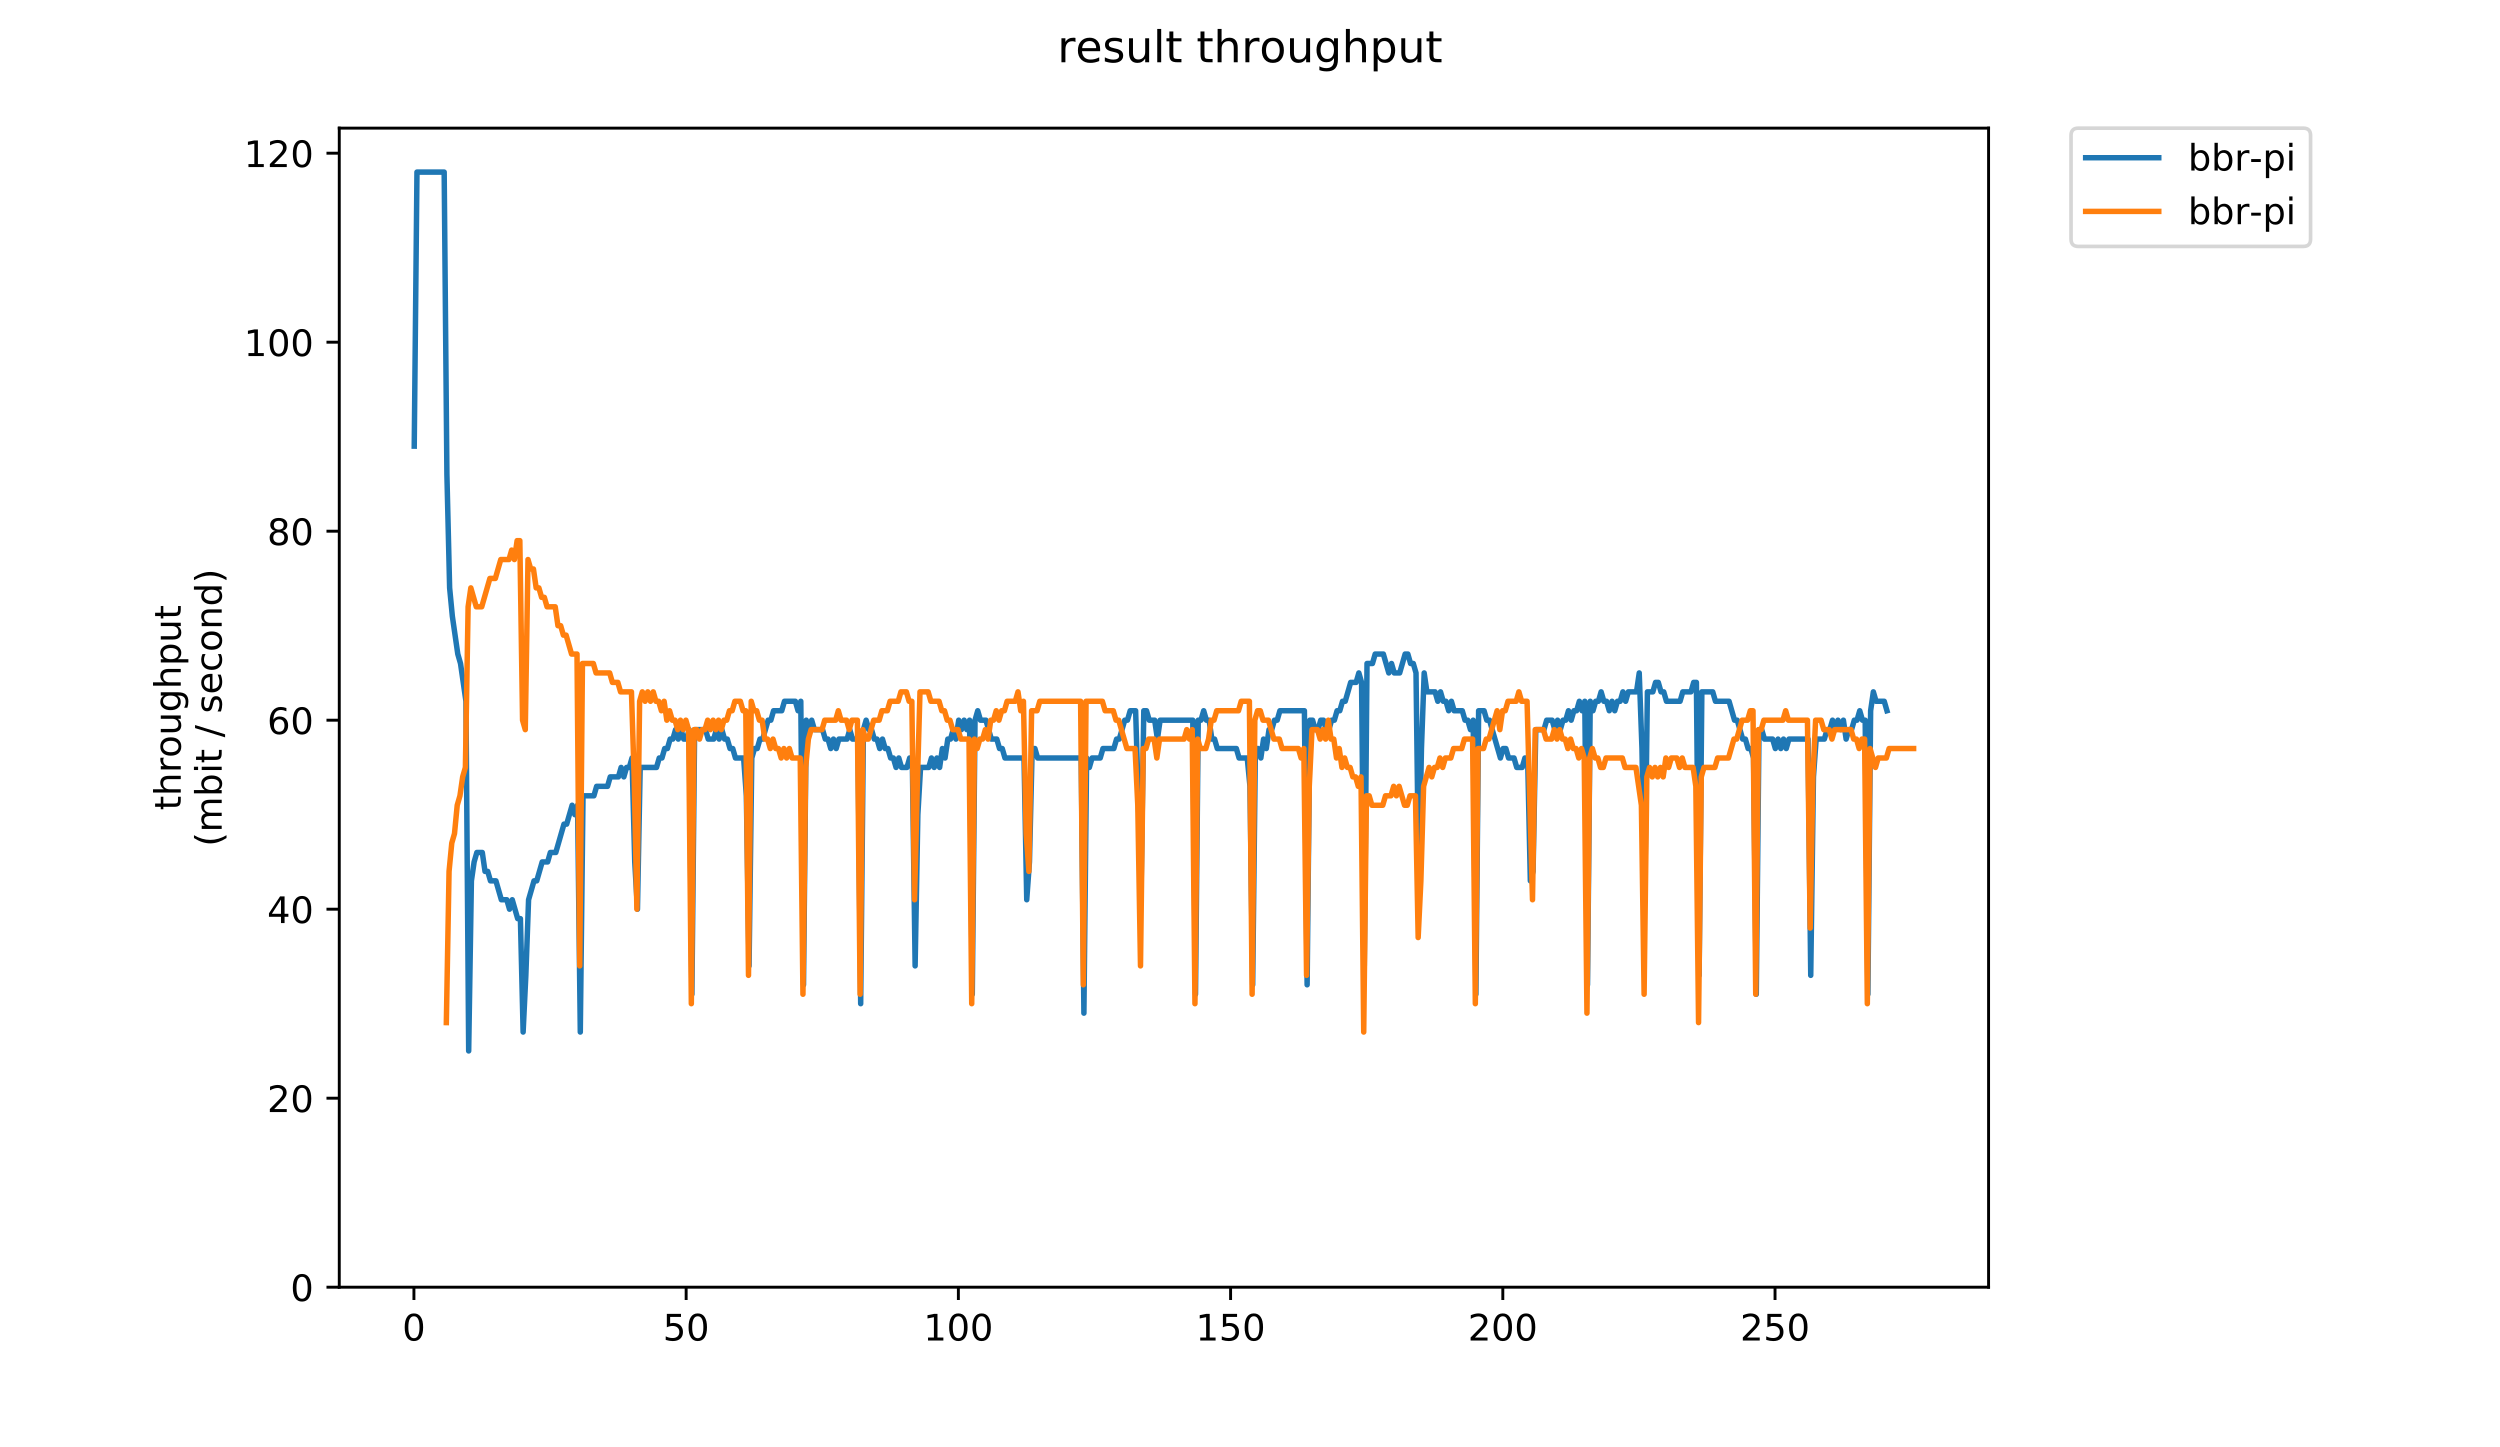 <?xml version="1.0" encoding="utf-8" standalone="no"?>
<!DOCTYPE svg PUBLIC "-//W3C//DTD SVG 1.1//EN"
  "http://www.w3.org/Graphics/SVG/1.1/DTD/svg11.dtd">
<!-- Created with matplotlib (https://matplotlib.org/) -->
<svg height="396pt" version="1.1" viewBox="0 0 684 396" width="684pt" xmlns="http://www.w3.org/2000/svg" xmlns:xlink="http://www.w3.org/1999/xlink">
 <defs>
  <style type="text/css">
*{stroke-linecap:butt;stroke-linejoin:round;}
  </style>
 </defs>
 <g id="figure_1">
  <g id="patch_1">
   <path d="M 0 396 
L 684 396 
L 684 0 
L 0 0 
z
" style="fill:#ffffff;"/>
  </g>
  <g id="axes_1">
   <g id="patch_2">
    <path d="M 92.824 352.174 
L 544.074 352.174 
L 544.074 35.062 
L 92.824 35.062 
z
" style="fill:#ffffff;"/>
   </g>
   <g id="matplotlib.axis_1">
    <g id="xtick_1">
     <g id="line2d_1">
      <defs>
       <path d="M 0 0 
L 0 3.5 
" id="m3ac56c2614" style="stroke:#000000;stroke-width:0.8;"/>
      </defs>
      <g>
       <use style="stroke:#000000;stroke-width:0.8;" x="113.25" xlink:href="#m3ac56c2614" y="352.174"/>
      </g>
     </g>
     <g id="text_1">
      <!-- 0 -->
      <defs>
       <path d="M 31.781 66.406 
Q 24.172 66.406 20.328 58.906 
Q 16.5 51.422 16.5 36.375 
Q 16.5 21.391 20.328 13.891 
Q 24.172 6.391 31.781 6.391 
Q 39.453 6.391 43.281 13.891 
Q 47.125 21.391 47.125 36.375 
Q 47.125 51.422 43.281 58.906 
Q 39.453 66.406 31.781 66.406 
z
M 31.781 74.219 
Q 44.047 74.219 50.516 64.516 
Q 56.984 54.828 56.984 36.375 
Q 56.984 17.969 50.516 8.266 
Q 44.047 -1.422 31.781 -1.422 
Q 19.531 -1.422 13.062 8.266 
Q 6.594 17.969 6.594 36.375 
Q 6.594 54.828 13.062 64.516 
Q 19.531 74.219 31.781 74.219 
z
" id="DejaVuSans-48"/>
      </defs>
      <g transform="translate(110.069 366.773)scale(0.1 -0.1)">
       <use xlink:href="#DejaVuSans-48"/>
      </g>
     </g>
    </g>
    <g id="xtick_2">
     <g id="line2d_2">
      <g>
       <use style="stroke:#000000;stroke-width:0.8;" x="187.73" xlink:href="#m3ac56c2614" y="352.174"/>
      </g>
     </g>
     <g id="text_2">
      <!-- 50 -->
      <defs>
       <path d="M 10.797 72.906 
L 49.516 72.906 
L 49.516 64.594 
L 19.828 64.594 
L 19.828 46.734 
Q 21.969 47.469 24.109 47.828 
Q 26.266 48.188 28.422 48.188 
Q 40.625 48.188 47.75 41.5 
Q 54.891 34.812 54.891 23.391 
Q 54.891 11.625 47.562 5.094 
Q 40.234 -1.422 26.906 -1.422 
Q 22.312 -1.422 17.547 -0.641 
Q 12.797 0.141 7.719 1.703 
L 7.719 11.625 
Q 12.109 9.234 16.797 8.062 
Q 21.484 6.891 26.703 6.891 
Q 35.156 6.891 40.078 11.328 
Q 45.016 15.766 45.016 23.391 
Q 45.016 31 40.078 35.438 
Q 35.156 39.891 26.703 39.891 
Q 22.75 39.891 18.812 39.016 
Q 14.891 38.141 10.797 36.281 
z
" id="DejaVuSans-53"/>
      </defs>
      <g transform="translate(181.368 366.773)scale(0.1 -0.1)">
       <use xlink:href="#DejaVuSans-53"/>
       <use x="63.623" xlink:href="#DejaVuSans-48"/>
      </g>
     </g>
    </g>
    <g id="xtick_3">
     <g id="line2d_3">
      <g>
       <use style="stroke:#000000;stroke-width:0.8;" x="262.21" xlink:href="#m3ac56c2614" y="352.174"/>
      </g>
     </g>
     <g id="text_3">
      <!-- 100 -->
      <defs>
       <path d="M 12.406 8.297 
L 28.516 8.297 
L 28.516 63.922 
L 10.984 60.406 
L 10.984 69.391 
L 28.422 72.906 
L 38.281 72.906 
L 38.281 8.297 
L 54.391 8.297 
L 54.391 0 
L 12.406 0 
z
" id="DejaVuSans-49"/>
      </defs>
      <g transform="translate(252.666 366.773)scale(0.1 -0.1)">
       <use xlink:href="#DejaVuSans-49"/>
       <use x="63.623" xlink:href="#DejaVuSans-48"/>
       <use x="127.246" xlink:href="#DejaVuSans-48"/>
      </g>
     </g>
    </g>
    <g id="xtick_4">
     <g id="line2d_4">
      <g>
       <use style="stroke:#000000;stroke-width:0.8;" x="336.69" xlink:href="#m3ac56c2614" y="352.174"/>
      </g>
     </g>
     <g id="text_4">
      <!-- 150 -->
      <g transform="translate(327.146 366.773)scale(0.1 -0.1)">
       <use xlink:href="#DejaVuSans-49"/>
       <use x="63.623" xlink:href="#DejaVuSans-53"/>
       <use x="127.246" xlink:href="#DejaVuSans-48"/>
      </g>
     </g>
    </g>
    <g id="xtick_5">
     <g id="line2d_5">
      <g>
       <use style="stroke:#000000;stroke-width:0.8;" x="411.17" xlink:href="#m3ac56c2614" y="352.174"/>
      </g>
     </g>
     <g id="text_5">
      <!-- 200 -->
      <defs>
       <path d="M 19.188 8.297 
L 53.609 8.297 
L 53.609 0 
L 7.328 0 
L 7.328 8.297 
Q 12.938 14.109 22.625 23.891 
Q 32.328 33.688 34.812 36.531 
Q 39.547 41.844 41.422 45.531 
Q 43.312 49.219 43.312 52.781 
Q 43.312 58.594 39.234 62.25 
Q 35.156 65.922 28.609 65.922 
Q 23.969 65.922 18.812 64.312 
Q 13.672 62.703 7.812 59.422 
L 7.812 69.391 
Q 13.766 71.781 18.938 73 
Q 24.125 74.219 28.422 74.219 
Q 39.75 74.219 46.484 68.547 
Q 53.219 62.891 53.219 53.422 
Q 53.219 48.922 51.531 44.891 
Q 49.859 40.875 45.406 35.406 
Q 44.188 33.984 37.641 27.219 
Q 31.109 20.453 19.188 8.297 
z
" id="DejaVuSans-50"/>
      </defs>
      <g transform="translate(401.626 366.773)scale(0.1 -0.1)">
       <use xlink:href="#DejaVuSans-50"/>
       <use x="63.623" xlink:href="#DejaVuSans-48"/>
       <use x="127.246" xlink:href="#DejaVuSans-48"/>
      </g>
     </g>
    </g>
    <g id="xtick_6">
     <g id="line2d_6">
      <g>
       <use style="stroke:#000000;stroke-width:0.8;" x="485.649" xlink:href="#m3ac56c2614" y="352.174"/>
      </g>
     </g>
     <g id="text_6">
      <!-- 250 -->
      <g transform="translate(476.106 366.773)scale(0.1 -0.1)">
       <use xlink:href="#DejaVuSans-50"/>
       <use x="63.623" xlink:href="#DejaVuSans-53"/>
       <use x="127.246" xlink:href="#DejaVuSans-48"/>
      </g>
     </g>
    </g>
   </g>
   <g id="matplotlib.axis_2">
    <g id="ytick_1">
     <g id="line2d_7">
      <defs>
       <path d="M 0 0 
L -3.5 0 
" id="m406af11252" style="stroke:#000000;stroke-width:0.8;"/>
      </defs>
      <g>
       <use style="stroke:#000000;stroke-width:0.8;" x="92.824" xlink:href="#m406af11252" y="352.174"/>
      </g>
     </g>
     <g id="text_7">
      <!-- 0 -->
      <g transform="translate(79.461 355.973)scale(0.1 -0.1)">
       <use xlink:href="#DejaVuSans-48"/>
      </g>
     </g>
    </g>
    <g id="ytick_2">
     <g id="line2d_8">
      <g>
       <use style="stroke:#000000;stroke-width:0.8;" x="92.824" xlink:href="#m406af11252" y="300.464"/>
      </g>
     </g>
     <g id="text_8">
      <!-- 20 -->
      <g transform="translate(73.099 304.263)scale(0.1 -0.1)">
       <use xlink:href="#DejaVuSans-50"/>
       <use x="63.623" xlink:href="#DejaVuSans-48"/>
      </g>
     </g>
    </g>
    <g id="ytick_3">
     <g id="line2d_9">
      <g>
       <use style="stroke:#000000;stroke-width:0.8;" x="92.824" xlink:href="#m406af11252" y="248.754"/>
      </g>
     </g>
     <g id="text_9">
      <!-- 40 -->
      <defs>
       <path d="M 37.797 64.312 
L 12.891 25.391 
L 37.797 25.391 
z
M 35.203 72.906 
L 47.609 72.906 
L 47.609 25.391 
L 58.016 25.391 
L 58.016 17.188 
L 47.609 17.188 
L 47.609 0 
L 37.797 0 
L 37.797 17.188 
L 4.891 17.188 
L 4.891 26.703 
z
" id="DejaVuSans-52"/>
      </defs>
      <g transform="translate(73.099 252.553)scale(0.1 -0.1)">
       <use xlink:href="#DejaVuSans-52"/>
       <use x="63.623" xlink:href="#DejaVuSans-48"/>
      </g>
     </g>
    </g>
    <g id="ytick_4">
     <g id="line2d_10">
      <g>
       <use style="stroke:#000000;stroke-width:0.8;" x="92.824" xlink:href="#m406af11252" y="197.044"/>
      </g>
     </g>
     <g id="text_10">
      <!-- 60 -->
      <defs>
       <path d="M 33.016 40.375 
Q 26.375 40.375 22.484 35.828 
Q 18.609 31.297 18.609 23.391 
Q 18.609 15.531 22.484 10.953 
Q 26.375 6.391 33.016 6.391 
Q 39.656 6.391 43.531 10.953 
Q 47.406 15.531 47.406 23.391 
Q 47.406 31.297 43.531 35.828 
Q 39.656 40.375 33.016 40.375 
z
M 52.594 71.297 
L 52.594 62.312 
Q 48.875 64.062 45.094 64.984 
Q 41.312 65.922 37.594 65.922 
Q 27.828 65.922 22.672 59.328 
Q 17.531 52.734 16.797 39.406 
Q 19.672 43.656 24.016 45.922 
Q 28.375 48.188 33.594 48.188 
Q 44.578 48.188 50.953 41.516 
Q 57.328 34.859 57.328 23.391 
Q 57.328 12.156 50.688 5.359 
Q 44.047 -1.422 33.016 -1.422 
Q 20.359 -1.422 13.672 8.266 
Q 6.984 17.969 6.984 36.375 
Q 6.984 53.656 15.188 63.938 
Q 23.391 74.219 37.203 74.219 
Q 40.922 74.219 44.703 73.484 
Q 48.484 72.75 52.594 71.297 
z
" id="DejaVuSans-54"/>
      </defs>
      <g transform="translate(73.099 200.843)scale(0.1 -0.1)">
       <use xlink:href="#DejaVuSans-54"/>
       <use x="63.623" xlink:href="#DejaVuSans-48"/>
      </g>
     </g>
    </g>
    <g id="ytick_5">
     <g id="line2d_11">
      <g>
       <use style="stroke:#000000;stroke-width:0.8;" x="92.824" xlink:href="#m406af11252" y="145.334"/>
      </g>
     </g>
     <g id="text_11">
      <!-- 80 -->
      <defs>
       <path d="M 31.781 34.625 
Q 24.75 34.625 20.719 30.859 
Q 16.703 27.094 16.703 20.516 
Q 16.703 13.922 20.719 10.156 
Q 24.75 6.391 31.781 6.391 
Q 38.812 6.391 42.859 10.172 
Q 46.922 13.969 46.922 20.516 
Q 46.922 27.094 42.891 30.859 
Q 38.875 34.625 31.781 34.625 
z
M 21.922 38.812 
Q 15.578 40.375 12.031 44.719 
Q 8.5 49.078 8.5 55.328 
Q 8.5 64.062 14.719 69.141 
Q 20.953 74.219 31.781 74.219 
Q 42.672 74.219 48.875 69.141 
Q 55.078 64.062 55.078 55.328 
Q 55.078 49.078 51.531 44.719 
Q 48 40.375 41.703 38.812 
Q 48.828 37.156 52.797 32.312 
Q 56.781 27.484 56.781 20.516 
Q 56.781 9.906 50.312 4.234 
Q 43.844 -1.422 31.781 -1.422 
Q 19.734 -1.422 13.25 4.234 
Q 6.781 9.906 6.781 20.516 
Q 6.781 27.484 10.781 32.312 
Q 14.797 37.156 21.922 38.812 
z
M 18.312 54.391 
Q 18.312 48.734 21.844 45.562 
Q 25.391 42.391 31.781 42.391 
Q 38.141 42.391 41.719 45.562 
Q 45.312 48.734 45.312 54.391 
Q 45.312 60.062 41.719 63.234 
Q 38.141 66.406 31.781 66.406 
Q 25.391 66.406 21.844 63.234 
Q 18.312 60.062 18.312 54.391 
z
" id="DejaVuSans-56"/>
      </defs>
      <g transform="translate(73.099 149.133)scale(0.1 -0.1)">
       <use xlink:href="#DejaVuSans-56"/>
       <use x="63.623" xlink:href="#DejaVuSans-48"/>
      </g>
     </g>
    </g>
    <g id="ytick_6">
     <g id="line2d_12">
      <g>
       <use style="stroke:#000000;stroke-width:0.8;" x="92.824" xlink:href="#m406af11252" y="93.624"/>
      </g>
     </g>
     <g id="text_12">
      <!-- 100 -->
      <g transform="translate(66.736 97.423)scale(0.1 -0.1)">
       <use xlink:href="#DejaVuSans-49"/>
       <use x="63.623" xlink:href="#DejaVuSans-48"/>
       <use x="127.246" xlink:href="#DejaVuSans-48"/>
      </g>
     </g>
    </g>
    <g id="ytick_7">
     <g id="line2d_13">
      <g>
       <use style="stroke:#000000;stroke-width:0.8;" x="92.824" xlink:href="#m406af11252" y="41.914"/>
      </g>
     </g>
     <g id="text_13">
      <!-- 120 -->
      <g transform="translate(66.736 45.713)scale(0.1 -0.1)">
       <use xlink:href="#DejaVuSans-49"/>
       <use x="63.623" xlink:href="#DejaVuSans-50"/>
       <use x="127.246" xlink:href="#DejaVuSans-48"/>
      </g>
     </g>
    </g>
    <g id="text_14">
     <!-- throughput -->
     <defs>
      <path d="M 18.312 70.219 
L 18.312 54.688 
L 36.812 54.688 
L 36.812 47.703 
L 18.312 47.703 
L 18.312 18.016 
Q 18.312 11.328 20.141 9.422 
Q 21.969 7.516 27.594 7.516 
L 36.812 7.516 
L 36.812 0 
L 27.594 0 
Q 17.188 0 13.234 3.875 
Q 9.281 7.766 9.281 18.016 
L 9.281 47.703 
L 2.688 47.703 
L 2.688 54.688 
L 9.281 54.688 
L 9.281 70.219 
z
" id="DejaVuSans-116"/>
      <path d="M 54.891 33.016 
L 54.891 0 
L 45.906 0 
L 45.906 32.719 
Q 45.906 40.484 42.875 44.328 
Q 39.844 48.188 33.797 48.188 
Q 26.516 48.188 22.312 43.547 
Q 18.109 38.922 18.109 30.906 
L 18.109 0 
L 9.078 0 
L 9.078 75.984 
L 18.109 75.984 
L 18.109 46.188 
Q 21.344 51.125 25.703 53.562 
Q 30.078 56 35.797 56 
Q 45.219 56 50.047 50.172 
Q 54.891 44.344 54.891 33.016 
z
" id="DejaVuSans-104"/>
      <path d="M 41.109 46.297 
Q 39.594 47.172 37.812 47.578 
Q 36.031 48 33.891 48 
Q 26.266 48 22.188 43.047 
Q 18.109 38.094 18.109 28.812 
L 18.109 0 
L 9.078 0 
L 9.078 54.688 
L 18.109 54.688 
L 18.109 46.188 
Q 20.953 51.172 25.484 53.578 
Q 30.031 56 36.531 56 
Q 37.453 56 38.578 55.875 
Q 39.703 55.766 41.062 55.516 
z
" id="DejaVuSans-114"/>
      <path d="M 30.609 48.391 
Q 23.391 48.391 19.188 42.75 
Q 14.984 37.109 14.984 27.297 
Q 14.984 17.484 19.156 11.844 
Q 23.344 6.203 30.609 6.203 
Q 37.797 6.203 41.984 11.859 
Q 46.188 17.531 46.188 27.297 
Q 46.188 37.016 41.984 42.703 
Q 37.797 48.391 30.609 48.391 
z
M 30.609 56 
Q 42.328 56 49.016 48.375 
Q 55.719 40.766 55.719 27.297 
Q 55.719 13.875 49.016 6.219 
Q 42.328 -1.422 30.609 -1.422 
Q 18.844 -1.422 12.172 6.219 
Q 5.516 13.875 5.516 27.297 
Q 5.516 40.766 12.172 48.375 
Q 18.844 56 30.609 56 
z
" id="DejaVuSans-111"/>
      <path d="M 8.5 21.578 
L 8.5 54.688 
L 17.484 54.688 
L 17.484 21.922 
Q 17.484 14.156 20.5 10.266 
Q 23.531 6.391 29.594 6.391 
Q 36.859 6.391 41.078 11.031 
Q 45.312 15.672 45.312 23.688 
L 45.312 54.688 
L 54.297 54.688 
L 54.297 0 
L 45.312 0 
L 45.312 8.406 
Q 42.047 3.422 37.719 1 
Q 33.406 -1.422 27.688 -1.422 
Q 18.266 -1.422 13.375 4.438 
Q 8.5 10.297 8.5 21.578 
z
M 31.109 56 
z
" id="DejaVuSans-117"/>
      <path d="M 45.406 27.984 
Q 45.406 37.75 41.375 43.109 
Q 37.359 48.484 30.078 48.484 
Q 22.859 48.484 18.828 43.109 
Q 14.797 37.75 14.797 27.984 
Q 14.797 18.266 18.828 12.891 
Q 22.859 7.516 30.078 7.516 
Q 37.359 7.516 41.375 12.891 
Q 45.406 18.266 45.406 27.984 
z
M 54.391 6.781 
Q 54.391 -7.172 48.188 -13.984 
Q 42 -20.797 29.203 -20.797 
Q 24.469 -20.797 20.266 -20.094 
Q 16.062 -19.391 12.109 -17.922 
L 12.109 -9.188 
Q 16.062 -11.328 19.922 -12.344 
Q 23.781 -13.375 27.781 -13.375 
Q 36.625 -13.375 41.016 -8.766 
Q 45.406 -4.156 45.406 5.172 
L 45.406 9.625 
Q 42.625 4.781 38.281 2.391 
Q 33.938 0 27.875 0 
Q 17.828 0 11.672 7.656 
Q 5.516 15.328 5.516 27.984 
Q 5.516 40.672 11.672 48.328 
Q 17.828 56 27.875 56 
Q 33.938 56 38.281 53.609 
Q 42.625 51.219 45.406 46.391 
L 45.406 54.688 
L 54.391 54.688 
z
" id="DejaVuSans-103"/>
      <path d="M 18.109 8.203 
L 18.109 -20.797 
L 9.078 -20.797 
L 9.078 54.688 
L 18.109 54.688 
L 18.109 46.391 
Q 20.953 51.266 25.266 53.625 
Q 29.594 56 35.594 56 
Q 45.562 56 51.781 48.094 
Q 58.016 40.188 58.016 27.297 
Q 58.016 14.406 51.781 6.484 
Q 45.562 -1.422 35.594 -1.422 
Q 29.594 -1.422 25.266 0.953 
Q 20.953 3.328 18.109 8.203 
z
M 48.688 27.297 
Q 48.688 37.203 44.609 42.844 
Q 40.531 48.484 33.406 48.484 
Q 26.266 48.484 22.188 42.844 
Q 18.109 37.203 18.109 27.297 
Q 18.109 17.391 22.188 11.75 
Q 26.266 6.109 33.406 6.109 
Q 40.531 6.109 44.609 11.75 
Q 48.688 17.391 48.688 27.297 
z
" id="DejaVuSans-112"/>
     </defs>
     <g transform="translate(49.459 221.675)rotate(-90)scale(0.1 -0.1)">
      <use xlink:href="#DejaVuSans-116"/>
      <use x="39.209" xlink:href="#DejaVuSans-104"/>
      <use x="102.588" xlink:href="#DejaVuSans-114"/>
      <use x="143.67" xlink:href="#DejaVuSans-111"/>
      <use x="204.852" xlink:href="#DejaVuSans-117"/>
      <use x="268.23" xlink:href="#DejaVuSans-103"/>
      <use x="331.707" xlink:href="#DejaVuSans-104"/>
      <use x="395.086" xlink:href="#DejaVuSans-112"/>
      <use x="458.562" xlink:href="#DejaVuSans-117"/>
      <use x="521.941" xlink:href="#DejaVuSans-116"/>
     </g>
     <!-- (mbit / second) -->
     <defs>
      <path d="M 31 75.875 
Q 24.469 64.656 21.281 53.656 
Q 18.109 42.672 18.109 31.391 
Q 18.109 20.125 21.312 9.062 
Q 24.516 -2 31 -13.188 
L 23.188 -13.188 
Q 15.875 -1.703 12.234 9.375 
Q 8.594 20.453 8.594 31.391 
Q 8.594 42.281 12.203 53.312 
Q 15.828 64.359 23.188 75.875 
z
" id="DejaVuSans-40"/>
      <path d="M 52 44.188 
Q 55.375 50.25 60.062 53.125 
Q 64.75 56 71.094 56 
Q 79.641 56 84.281 50.016 
Q 88.922 44.047 88.922 33.016 
L 88.922 0 
L 79.891 0 
L 79.891 32.719 
Q 79.891 40.578 77.094 44.375 
Q 74.312 48.188 68.609 48.188 
Q 61.625 48.188 57.562 43.547 
Q 53.516 38.922 53.516 30.906 
L 53.516 0 
L 44.484 0 
L 44.484 32.719 
Q 44.484 40.625 41.703 44.406 
Q 38.922 48.188 33.109 48.188 
Q 26.219 48.188 22.156 43.531 
Q 18.109 38.875 18.109 30.906 
L 18.109 0 
L 9.078 0 
L 9.078 54.688 
L 18.109 54.688 
L 18.109 46.188 
Q 21.188 51.219 25.484 53.609 
Q 29.781 56 35.688 56 
Q 41.656 56 45.828 52.969 
Q 50 49.953 52 44.188 
z
" id="DejaVuSans-109"/>
      <path d="M 48.688 27.297 
Q 48.688 37.203 44.609 42.844 
Q 40.531 48.484 33.406 48.484 
Q 26.266 48.484 22.188 42.844 
Q 18.109 37.203 18.109 27.297 
Q 18.109 17.391 22.188 11.75 
Q 26.266 6.109 33.406 6.109 
Q 40.531 6.109 44.609 11.75 
Q 48.688 17.391 48.688 27.297 
z
M 18.109 46.391 
Q 20.953 51.266 25.266 53.625 
Q 29.594 56 35.594 56 
Q 45.562 56 51.781 48.094 
Q 58.016 40.188 58.016 27.297 
Q 58.016 14.406 51.781 6.484 
Q 45.562 -1.422 35.594 -1.422 
Q 29.594 -1.422 25.266 0.953 
Q 20.953 3.328 18.109 8.203 
L 18.109 0 
L 9.078 0 
L 9.078 75.984 
L 18.109 75.984 
z
" id="DejaVuSans-98"/>
      <path d="M 9.422 54.688 
L 18.406 54.688 
L 18.406 0 
L 9.422 0 
z
M 9.422 75.984 
L 18.406 75.984 
L 18.406 64.594 
L 9.422 64.594 
z
" id="DejaVuSans-105"/>
      <path id="DejaVuSans-32"/>
      <path d="M 25.391 72.906 
L 33.688 72.906 
L 8.297 -9.281 
L 0 -9.281 
z
" id="DejaVuSans-47"/>
      <path d="M 44.281 53.078 
L 44.281 44.578 
Q 40.484 46.531 36.375 47.5 
Q 32.281 48.484 27.875 48.484 
Q 21.188 48.484 17.844 46.438 
Q 14.5 44.391 14.5 40.281 
Q 14.5 37.156 16.891 35.375 
Q 19.281 33.594 26.516 31.984 
L 29.594 31.297 
Q 39.156 29.25 43.188 25.516 
Q 47.219 21.781 47.219 15.094 
Q 47.219 7.469 41.188 3.016 
Q 35.156 -1.422 24.609 -1.422 
Q 20.219 -1.422 15.453 -0.562 
Q 10.688 0.297 5.422 2 
L 5.422 11.281 
Q 10.406 8.688 15.234 7.391 
Q 20.062 6.109 24.812 6.109 
Q 31.156 6.109 34.562 8.281 
Q 37.984 10.453 37.984 14.406 
Q 37.984 18.062 35.516 20.016 
Q 33.062 21.969 24.703 23.781 
L 21.578 24.516 
Q 13.234 26.266 9.516 29.906 
Q 5.812 33.547 5.812 39.891 
Q 5.812 47.609 11.281 51.797 
Q 16.75 56 26.812 56 
Q 31.781 56 36.172 55.266 
Q 40.578 54.547 44.281 53.078 
z
" id="DejaVuSans-115"/>
      <path d="M 56.203 29.594 
L 56.203 25.203 
L 14.891 25.203 
Q 15.484 15.922 20.484 11.062 
Q 25.484 6.203 34.422 6.203 
Q 39.594 6.203 44.453 7.469 
Q 49.312 8.734 54.109 11.281 
L 54.109 2.781 
Q 49.266 0.734 44.188 -0.344 
Q 39.109 -1.422 33.891 -1.422 
Q 20.797 -1.422 13.156 6.188 
Q 5.516 13.812 5.516 26.812 
Q 5.516 40.234 12.766 48.109 
Q 20.016 56 32.328 56 
Q 43.359 56 49.781 48.891 
Q 56.203 41.797 56.203 29.594 
z
M 47.219 32.234 
Q 47.125 39.594 43.094 43.984 
Q 39.062 48.391 32.422 48.391 
Q 24.906 48.391 20.391 44.141 
Q 15.875 39.891 15.188 32.172 
z
" id="DejaVuSans-101"/>
      <path d="M 48.781 52.594 
L 48.781 44.188 
Q 44.969 46.297 41.141 47.344 
Q 37.312 48.391 33.406 48.391 
Q 24.656 48.391 19.812 42.844 
Q 14.984 37.312 14.984 27.297 
Q 14.984 17.281 19.812 11.734 
Q 24.656 6.203 33.406 6.203 
Q 37.312 6.203 41.141 7.25 
Q 44.969 8.297 48.781 10.406 
L 48.781 2.094 
Q 45.016 0.344 40.984 -0.531 
Q 36.969 -1.422 32.422 -1.422 
Q 20.062 -1.422 12.781 6.344 
Q 5.516 14.109 5.516 27.297 
Q 5.516 40.672 12.859 48.328 
Q 20.219 56 33.016 56 
Q 37.156 56 41.109 55.141 
Q 45.062 54.297 48.781 52.594 
z
" id="DejaVuSans-99"/>
      <path d="M 54.891 33.016 
L 54.891 0 
L 45.906 0 
L 45.906 32.719 
Q 45.906 40.484 42.875 44.328 
Q 39.844 48.188 33.797 48.188 
Q 26.516 48.188 22.312 43.547 
Q 18.109 38.922 18.109 30.906 
L 18.109 0 
L 9.078 0 
L 9.078 54.688 
L 18.109 54.688 
L 18.109 46.188 
Q 21.344 51.125 25.703 53.562 
Q 30.078 56 35.797 56 
Q 45.219 56 50.047 50.172 
Q 54.891 44.344 54.891 33.016 
z
" id="DejaVuSans-110"/>
      <path d="M 45.406 46.391 
L 45.406 75.984 
L 54.391 75.984 
L 54.391 0 
L 45.406 0 
L 45.406 8.203 
Q 42.578 3.328 38.25 0.953 
Q 33.938 -1.422 27.875 -1.422 
Q 17.969 -1.422 11.734 6.484 
Q 5.516 14.406 5.516 27.297 
Q 5.516 40.188 11.734 48.094 
Q 17.969 56 27.875 56 
Q 33.938 56 38.25 53.625 
Q 42.578 51.266 45.406 46.391 
z
M 14.797 27.297 
Q 14.797 17.391 18.875 11.75 
Q 22.953 6.109 30.078 6.109 
Q 37.203 6.109 41.297 11.75 
Q 45.406 17.391 45.406 27.297 
Q 45.406 37.203 41.297 42.844 
Q 37.203 48.484 30.078 48.484 
Q 22.953 48.484 18.875 42.844 
Q 14.797 37.203 14.797 27.297 
z
" id="DejaVuSans-100"/>
      <path d="M 8.016 75.875 
L 15.828 75.875 
Q 23.141 64.359 26.781 53.312 
Q 30.422 42.281 30.422 31.391 
Q 30.422 20.453 26.781 9.375 
Q 23.141 -1.703 15.828 -13.188 
L 8.016 -13.188 
Q 14.5 -2 17.703 9.062 
Q 20.906 20.125 20.906 31.391 
Q 20.906 42.672 17.703 53.656 
Q 14.5 64.656 8.016 75.875 
z
" id="DejaVuSans-41"/>
     </defs>
     <g transform="translate(60.657 231.609)rotate(-90)scale(0.1 -0.1)">
      <use xlink:href="#DejaVuSans-40"/>
      <use x="39.014" xlink:href="#DejaVuSans-109"/>
      <use x="136.426" xlink:href="#DejaVuSans-98"/>
      <use x="199.902" xlink:href="#DejaVuSans-105"/>
      <use x="227.686" xlink:href="#DejaVuSans-116"/>
      <use x="266.895" xlink:href="#DejaVuSans-32"/>
      <use x="298.682" xlink:href="#DejaVuSans-47"/>
      <use x="332.373" xlink:href="#DejaVuSans-32"/>
      <use x="364.16" xlink:href="#DejaVuSans-115"/>
      <use x="416.26" xlink:href="#DejaVuSans-101"/>
      <use x="477.783" xlink:href="#DejaVuSans-99"/>
      <use x="532.764" xlink:href="#DejaVuSans-111"/>
      <use x="593.945" xlink:href="#DejaVuSans-110"/>
      <use x="657.324" xlink:href="#DejaVuSans-100"/>
      <use x="720.801" xlink:href="#DejaVuSans-41"/>
     </g>
    </g>
   </g>
   <g id="line2d_14">
    <path clip-path="url(#p3a35c798cc)" d="M 113.335 122.065 
L 114.08 47.085 
L 121.528 47.085 
L 122.273 129.821 
L 123.018 160.847 
L 123.762 168.604 
L 125.252 178.946 
L 125.997 181.531 
L 127.486 191.873 
L 128.231 287.537 
L 128.976 240.998 
L 129.721 235.827 
L 130.466 233.241 
L 131.955 233.241 
L 132.7 238.412 
L 133.445 238.412 
L 134.19 240.998 
L 135.679 240.998 
L 137.169 246.169 
L 138.658 246.169 
L 139.403 248.754 
L 140.148 246.169 
L 141.638 251.34 
L 142.382 251.34 
L 143.127 282.366 
L 143.872 266.853 
L 144.617 246.169 
L 146.106 240.998 
L 146.851 240.998 
L 148.341 235.827 
L 149.83 235.827 
L 150.575 233.241 
L 152.065 233.241 
L 154.299 225.485 
L 155.044 225.485 
L 156.534 220.314 
L 157.278 222.899 
L 158.023 220.314 
L 158.768 282.366 
L 159.513 217.728 
L 162.492 217.728 
L 163.237 215.143 
L 166.216 215.143 
L 166.961 212.557 
L 169.195 212.557 
L 169.94 209.972 
L 170.685 212.557 
L 171.43 209.972 
L 172.174 209.972 
L 172.919 207.386 
L 173.664 235.827 
L 174.409 248.754 
L 175.154 209.972 
L 179.622 209.972 
L 180.367 207.386 
L 181.112 207.386 
L 181.857 204.801 
L 182.601 204.801 
L 183.346 202.215 
L 184.091 202.215 
L 184.836 199.63 
L 185.581 202.215 
L 186.325 199.63 
L 187.07 202.215 
L 187.815 202.215 
L 188.56 199.63 
L 189.305 272.024 
L 190.049 199.63 
L 193.029 199.63 
L 193.773 202.215 
L 195.263 202.215 
L 196.008 199.63 
L 196.753 202.215 
L 197.497 199.63 
L 198.242 202.215 
L 198.987 202.215 
L 199.732 204.801 
L 200.477 204.801 
L 201.221 207.386 
L 203.456 207.386 
L 204.201 217.728 
L 204.945 264.267 
L 205.69 207.386 
L 206.435 204.801 
L 207.18 204.801 
L 207.925 202.215 
L 208.669 202.215 
L 210.159 197.044 
L 210.904 197.044 
L 211.649 194.459 
L 213.883 194.459 
L 214.628 191.873 
L 217.607 191.873 
L 218.352 194.459 
L 219.097 191.873 
L 219.841 269.438 
L 220.586 197.044 
L 221.331 199.63 
L 222.076 197.044 
L 222.821 199.63 
L 225.055 199.63 
L 225.8 202.215 
L 226.545 202.215 
L 227.289 204.801 
L 228.034 202.215 
L 228.779 204.801 
L 229.524 202.215 
L 231.758 202.215 
L 232.503 199.63 
L 233.248 202.215 
L 234.737 202.215 
L 235.482 274.609 
L 236.227 199.63 
L 236.972 197.044 
L 237.717 199.63 
L 238.461 199.63 
L 239.206 202.215 
L 239.951 202.215 
L 240.696 204.801 
L 241.441 202.215 
L 242.185 204.801 
L 242.93 204.801 
L 243.675 207.386 
L 244.42 207.386 
L 245.165 209.972 
L 245.909 207.386 
L 246.654 209.972 
L 248.144 209.972 
L 248.888 207.386 
L 249.633 209.972 
L 250.378 264.267 
L 251.123 222.899 
L 251.868 209.972 
L 254.102 209.972 
L 254.847 207.386 
L 255.592 209.972 
L 256.336 207.386 
L 257.081 209.972 
L 257.826 204.801 
L 258.571 207.386 
L 259.316 202.215 
L 260.06 202.215 
L 260.805 199.63 
L 261.55 202.215 
L 262.295 197.044 
L 263.04 199.63 
L 263.784 197.044 
L 264.529 199.63 
L 265.274 197.044 
L 266.019 272.024 
L 266.764 197.044 
L 267.508 194.459 
L 268.253 197.044 
L 269.743 197.044 
L 271.232 202.215 
L 272.722 202.215 
L 273.467 204.801 
L 274.212 204.801 
L 274.956 207.386 
L 280.17 207.386 
L 280.915 246.169 
L 281.66 235.827 
L 282.404 204.801 
L 283.149 204.801 
L 283.894 207.386 
L 295.811 207.386 
L 296.556 277.195 
L 297.3 207.386 
L 298.045 209.972 
L 298.79 207.386 
L 301.024 207.386 
L 301.769 204.801 
L 304.748 204.801 
L 305.493 202.215 
L 306.238 202.215 
L 307.728 197.044 
L 308.472 197.044 
L 309.217 194.459 
L 310.707 194.459 
L 312.196 243.583 
L 312.941 194.459 
L 313.686 194.459 
L 314.431 197.044 
L 315.92 197.044 
L 316.665 202.215 
L 317.41 197.044 
L 326.347 197.044 
L 327.092 272.024 
L 327.837 197.044 
L 328.582 197.044 
L 329.327 194.459 
L 330.071 197.044 
L 330.816 197.044 
L 331.561 202.215 
L 332.306 202.215 
L 333.051 204.801 
L 338.264 204.801 
L 339.009 207.386 
L 341.243 207.386 
L 341.988 215.143 
L 342.733 269.438 
L 343.478 204.801 
L 344.223 204.801 
L 344.967 207.386 
L 345.712 202.215 
L 346.457 204.801 
L 347.202 199.63 
L 347.947 199.63 
L 348.691 197.044 
L 349.436 197.044 
L 350.181 194.459 
L 356.884 194.459 
L 357.629 269.438 
L 358.374 197.044 
L 359.119 197.044 
L 359.863 199.63 
L 360.608 199.63 
L 361.353 197.044 
L 362.098 197.044 
L 362.843 199.63 
L 363.587 199.63 
L 364.332 197.044 
L 365.077 197.044 
L 365.822 194.459 
L 366.567 194.459 
L 367.311 191.873 
L 368.056 191.873 
L 369.546 186.702 
L 371.035 186.702 
L 371.78 184.117 
L 372.525 186.702 
L 373.27 264.267 
L 374.015 181.531 
L 375.504 181.531 
L 376.249 178.946 
L 378.483 178.946 
L 379.973 184.117 
L 380.718 181.531 
L 381.463 184.117 
L 382.952 184.117 
L 384.442 178.946 
L 385.187 178.946 
L 385.931 181.531 
L 386.676 181.531 
L 387.421 184.117 
L 388.166 243.583 
L 388.911 204.801 
L 389.655 184.117 
L 390.4 189.288 
L 392.635 189.288 
L 393.379 191.873 
L 394.124 189.288 
L 394.869 191.873 
L 395.614 191.873 
L 396.358 194.459 
L 397.103 191.873 
L 397.848 194.459 
L 400.082 194.459 
L 400.827 197.044 
L 401.572 197.044 
L 402.317 199.63 
L 403.062 197.044 
L 403.806 272.024 
L 404.551 194.459 
L 406.041 194.459 
L 406.786 197.044 
L 407.53 197.044 
L 410.51 207.386 
L 411.254 204.801 
L 411.999 204.801 
L 412.744 207.386 
L 414.234 207.386 
L 414.978 209.972 
L 416.468 209.972 
L 417.213 207.386 
L 417.958 207.386 
L 418.702 240.998 
L 419.447 238.412 
L 420.192 199.63 
L 422.426 199.63 
L 423.171 197.044 
L 424.661 197.044 
L 425.406 199.63 
L 426.15 197.044 
L 426.895 199.63 
L 427.64 197.044 
L 428.385 197.044 
L 429.13 194.459 
L 429.874 197.044 
L 430.619 194.459 
L 431.364 194.459 
L 432.109 191.873 
L 432.854 194.459 
L 433.598 191.873 
L 434.343 269.438 
L 435.088 191.873 
L 435.833 194.459 
L 436.578 191.873 
L 437.322 191.873 
L 438.067 189.288 
L 438.812 191.873 
L 439.557 191.873 
L 440.302 194.459 
L 441.046 191.873 
L 441.791 194.459 
L 442.536 191.873 
L 443.281 191.873 
L 444.026 189.288 
L 444.77 191.873 
L 445.515 189.288 
L 447.75 189.288 
L 448.494 184.117 
L 449.239 204.801 
L 449.984 246.169 
L 450.729 189.288 
L 452.218 189.288 
L 452.963 186.702 
L 453.708 186.702 
L 454.453 189.288 
L 455.198 189.288 
L 455.942 191.873 
L 459.666 191.873 
L 460.411 189.288 
L 462.646 189.288 
L 463.39 186.702 
L 464.135 186.702 
L 464.88 266.853 
L 465.625 189.288 
L 468.604 189.288 
L 469.349 191.873 
L 473.073 191.873 
L 474.562 197.044 
L 475.307 197.044 
L 476.797 202.215 
L 477.541 202.215 
L 478.286 204.801 
L 479.031 204.801 
L 479.776 207.386 
L 480.521 272.024 
L 481.265 199.63 
L 482.01 199.63 
L 482.755 202.215 
L 484.989 202.215 
L 485.734 204.801 
L 486.479 202.215 
L 487.224 204.801 
L 487.969 202.215 
L 488.713 204.801 
L 489.458 202.215 
L 494.672 202.215 
L 495.417 266.853 
L 496.161 212.557 
L 496.906 202.215 
L 499.141 202.215 
L 499.885 199.63 
L 500.63 199.63 
L 501.375 197.044 
L 502.12 199.63 
L 502.865 197.044 
L 503.609 199.63 
L 504.354 197.044 
L 505.099 202.215 
L 505.844 199.63 
L 506.589 199.63 
L 507.333 197.044 
L 508.078 197.044 
L 508.823 194.459 
L 509.568 197.044 
L 510.313 197.044 
L 511.057 272.024 
L 511.802 194.459 
L 512.547 189.288 
L 513.292 191.873 
L 515.526 191.873 
L 516.271 194.459 
L 516.271 194.459 
" style="fill:none;stroke:#1f77b4;stroke-linecap:square;stroke-width:1.5;"/>
   </g>
   <g id="line2d_15">
    <path clip-path="url(#p3a35c798cc)" d="M 122.116 279.78 
L 122.861 238.412 
L 123.606 230.656 
L 124.351 228.07 
L 125.096 220.314 
L 125.84 217.728 
L 126.585 212.557 
L 127.33 209.972 
L 128.075 166.018 
L 128.82 160.847 
L 130.309 166.018 
L 131.799 166.018 
L 134.033 158.262 
L 135.523 158.262 
L 137.012 153.091 
L 139.247 153.091 
L 139.992 150.505 
L 140.736 153.091 
L 141.481 147.92 
L 142.226 147.92 
L 142.971 197.044 
L 143.716 199.63 
L 144.46 153.091 
L 145.205 155.676 
L 145.95 155.676 
L 146.695 160.847 
L 147.44 160.847 
L 148.184 163.433 
L 148.929 163.433 
L 149.674 166.018 
L 151.908 166.018 
L 152.653 171.189 
L 153.398 171.189 
L 154.143 173.775 
L 154.888 173.775 
L 156.377 178.946 
L 157.867 178.946 
L 158.612 264.267 
L 159.356 181.531 
L 162.336 181.531 
L 163.08 184.117 
L 166.804 184.117 
L 167.549 186.702 
L 169.039 186.702 
L 169.784 189.288 
L 172.763 189.288 
L 173.507 212.557 
L 174.252 248.754 
L 174.997 191.873 
L 175.742 189.288 
L 176.487 191.873 
L 177.231 189.288 
L 177.976 191.873 
L 178.721 189.288 
L 179.466 191.873 
L 180.211 191.873 
L 180.955 194.459 
L 181.7 191.873 
L 182.445 197.044 
L 183.19 194.459 
L 183.935 197.044 
L 184.679 197.044 
L 185.424 199.63 
L 186.169 197.044 
L 186.914 199.63 
L 187.659 197.044 
L 188.403 199.63 
L 189.148 274.609 
L 189.893 199.63 
L 190.638 199.63 
L 191.383 202.215 
L 192.127 199.63 
L 192.872 199.63 
L 193.617 197.044 
L 194.362 199.63 
L 195.107 197.044 
L 195.851 199.63 
L 196.596 197.044 
L 197.341 199.63 
L 198.086 197.044 
L 198.831 197.044 
L 199.575 194.459 
L 200.32 194.459 
L 201.065 191.873 
L 202.555 191.873 
L 203.299 194.459 
L 204.044 194.459 
L 204.789 266.853 
L 205.534 191.873 
L 206.279 194.459 
L 207.023 194.459 
L 207.768 197.044 
L 208.513 197.044 
L 209.258 202.215 
L 210.003 202.215 
L 210.747 204.801 
L 211.492 202.215 
L 212.237 204.801 
L 212.982 204.801 
L 213.727 207.386 
L 214.471 204.801 
L 215.216 207.386 
L 215.961 204.801 
L 216.706 207.386 
L 218.94 207.386 
L 219.685 272.024 
L 220.43 209.972 
L 221.175 202.215 
L 221.919 199.63 
L 224.899 199.63 
L 225.643 197.044 
L 228.623 197.044 
L 229.367 194.459 
L 230.112 197.044 
L 231.602 197.044 
L 232.347 199.63 
L 233.091 197.044 
L 234.581 197.044 
L 235.326 272.024 
L 236.071 199.63 
L 236.815 202.215 
L 237.56 202.215 
L 239.05 197.044 
L 240.539 197.044 
L 241.284 194.459 
L 242.774 194.459 
L 243.519 191.873 
L 245.753 191.873 
L 246.498 189.288 
L 247.987 189.288 
L 248.732 191.873 
L 249.477 191.873 
L 250.222 246.169 
L 250.966 215.143 
L 251.711 189.288 
L 253.946 189.288 
L 254.69 191.873 
L 256.925 191.873 
L 257.67 194.459 
L 258.414 194.459 
L 259.159 197.044 
L 259.904 197.044 
L 260.649 199.63 
L 262.138 199.63 
L 262.883 202.215 
L 265.118 202.215 
L 265.862 274.609 
L 266.607 202.215 
L 267.352 204.801 
L 268.097 202.215 
L 268.842 202.215 
L 269.586 199.63 
L 270.331 202.215 
L 271.076 197.044 
L 271.821 197.044 
L 272.566 194.459 
L 273.31 197.044 
L 274.055 194.459 
L 274.8 194.459 
L 275.545 191.873 
L 277.779 191.873 
L 278.524 189.288 
L 279.269 194.459 
L 280.014 191.873 
L 280.758 228.07 
L 281.503 238.412 
L 282.248 194.459 
L 283.738 194.459 
L 284.482 191.873 
L 295.654 191.873 
L 296.399 269.438 
L 297.144 191.873 
L 301.613 191.873 
L 302.358 194.459 
L 304.592 194.459 
L 305.337 197.044 
L 306.082 197.044 
L 308.316 204.801 
L 310.55 204.801 
L 311.295 220.314 
L 312.04 264.267 
L 312.785 204.801 
L 313.53 204.801 
L 314.274 202.215 
L 315.764 202.215 
L 316.509 207.386 
L 317.254 202.215 
L 323.957 202.215 
L 324.701 199.63 
L 325.446 202.215 
L 326.191 199.63 
L 326.936 274.609 
L 327.681 202.215 
L 328.425 204.801 
L 329.915 204.801 
L 330.66 202.215 
L 331.405 197.044 
L 332.149 197.044 
L 332.894 194.459 
L 338.853 194.459 
L 339.597 191.873 
L 341.832 191.873 
L 342.577 272.024 
L 343.321 197.044 
L 344.066 194.459 
L 344.811 194.459 
L 345.556 197.044 
L 347.045 197.044 
L 348.535 202.215 
L 350.025 202.215 
L 350.769 204.801 
L 355.238 204.801 
L 355.983 207.386 
L 356.728 204.801 
L 357.473 266.853 
L 358.217 215.143 
L 358.962 199.63 
L 360.452 199.63 
L 361.197 202.215 
L 361.941 199.63 
L 362.686 202.215 
L 363.431 197.044 
L 364.176 202.215 
L 364.921 202.215 
L 365.665 207.386 
L 366.41 204.801 
L 367.155 209.972 
L 367.9 207.386 
L 368.645 209.972 
L 369.389 209.972 
L 370.134 212.557 
L 370.879 212.557 
L 371.624 215.143 
L 372.369 212.557 
L 373.113 282.366 
L 373.858 217.728 
L 374.603 217.728 
L 375.348 220.314 
L 378.327 220.314 
L 379.072 217.728 
L 380.561 217.728 
L 381.306 215.143 
L 382.051 217.728 
L 382.796 215.143 
L 384.285 220.314 
L 385.03 220.314 
L 385.775 217.728 
L 387.265 217.728 
L 388.009 256.511 
L 388.754 240.998 
L 389.499 215.143 
L 390.989 209.972 
L 391.733 212.557 
L 392.478 209.972 
L 393.223 209.972 
L 393.968 207.386 
L 394.712 209.972 
L 395.457 207.386 
L 396.947 207.386 
L 397.692 204.801 
L 399.926 204.801 
L 400.671 202.215 
L 402.905 202.215 
L 403.65 274.609 
L 404.395 204.801 
L 405.884 204.801 
L 406.629 202.215 
L 407.374 202.215 
L 409.608 194.459 
L 410.353 199.63 
L 411.098 194.459 
L 411.843 194.459 
L 412.588 191.873 
L 414.822 191.873 
L 415.567 189.288 
L 416.312 191.873 
L 417.801 191.873 
L 419.291 246.169 
L 420.036 199.63 
L 422.27 199.63 
L 423.015 202.215 
L 424.504 202.215 
L 425.249 199.63 
L 425.994 202.215 
L 426.739 199.63 
L 427.484 202.215 
L 428.228 202.215 
L 428.973 204.801 
L 429.718 202.215 
L 430.463 204.801 
L 431.208 204.801 
L 431.952 207.386 
L 432.697 204.801 
L 433.442 207.386 
L 434.187 277.195 
L 434.932 207.386 
L 435.676 204.801 
L 436.421 207.386 
L 437.166 207.386 
L 437.911 209.972 
L 438.656 209.972 
L 439.4 207.386 
L 443.869 207.386 
L 444.614 209.972 
L 447.593 209.972 
L 449.083 220.314 
L 449.828 272.024 
L 450.572 212.557 
L 451.317 209.972 
L 452.062 212.557 
L 452.807 209.972 
L 453.552 212.557 
L 454.296 209.972 
L 455.041 212.557 
L 455.786 207.386 
L 456.531 209.972 
L 457.276 207.386 
L 458.765 207.386 
L 459.51 209.972 
L 460.255 207.386 
L 461 209.972 
L 463.234 209.972 
L 463.979 215.143 
L 464.724 279.78 
L 465.468 212.557 
L 466.213 209.972 
L 469.192 209.972 
L 469.937 207.386 
L 472.916 207.386 
L 474.406 202.215 
L 475.151 202.215 
L 476.64 197.044 
L 478.13 197.044 
L 478.875 194.459 
L 479.619 194.459 
L 480.364 272.024 
L 481.109 199.63 
L 481.854 199.63 
L 482.599 197.044 
L 487.812 197.044 
L 488.557 194.459 
L 489.302 197.044 
L 494.515 197.044 
L 495.26 253.925 
L 496.005 212.557 
L 496.75 197.044 
L 498.239 197.044 
L 498.984 199.63 
L 500.474 199.63 
L 501.219 202.215 
L 501.963 199.63 
L 506.432 199.63 
L 507.177 202.215 
L 507.922 202.215 
L 508.667 204.801 
L 509.411 202.215 
L 510.156 202.215 
L 510.901 274.609 
L 511.646 204.801 
L 513.135 209.972 
L 513.88 207.386 
L 516.115 207.386 
L 516.859 204.801 
L 523.563 204.801 
L 523.563 204.801 
" style="fill:none;stroke:#ff7f0e;stroke-linecap:square;stroke-width:1.5;"/>
   </g>
   <g id="patch_3">
    <path d="M 92.824 352.174 
L 92.824 35.062 
" style="fill:none;stroke:#000000;stroke-linecap:square;stroke-linejoin:miter;stroke-width:0.8;"/>
   </g>
   <g id="patch_4">
    <path d="M 544.074 352.174 
L 544.074 35.062 
" style="fill:none;stroke:#000000;stroke-linecap:square;stroke-linejoin:miter;stroke-width:0.8;"/>
   </g>
   <g id="patch_5">
    <path d="M 92.824 352.174 
L 544.074 352.174 
" style="fill:none;stroke:#000000;stroke-linecap:square;stroke-linejoin:miter;stroke-width:0.8;"/>
   </g>
   <g id="patch_6">
    <path d="M 92.824 35.062 
L 544.074 35.062 
" style="fill:none;stroke:#000000;stroke-linecap:square;stroke-linejoin:miter;stroke-width:0.8;"/>
   </g>
   <g id="legend_1">
    <g id="patch_7">
     <path d="M 568.636 67.419 
L 630.169 67.419 
Q 632.169 67.419 632.169 65.419 
L 632.169 37.062 
Q 632.169 35.062 630.169 35.062 
L 568.636 35.062 
Q 566.636 35.062 566.636 37.062 
L 566.636 65.419 
Q 566.636 67.419 568.636 67.419 
z
" style="fill:#ffffff;opacity:0.8;stroke:#cccccc;stroke-linejoin:miter;"/>
    </g>
    <g id="line2d_16">
     <path d="M 570.636 43.161 
L 590.636 43.161 
" style="fill:none;stroke:#1f77b4;stroke-linecap:square;stroke-width:1.5;"/>
    </g>
    <g id="line2d_17"/>
    <g id="text_15">
     <!-- bbr-pi -->
     <defs>
      <path d="M 4.891 31.391 
L 31.203 31.391 
L 31.203 23.391 
L 4.891 23.391 
z
" id="DejaVuSans-45"/>
     </defs>
     <g transform="translate(598.636 46.661)scale(0.1 -0.1)">
      <use xlink:href="#DejaVuSans-98"/>
      <use x="63.477" xlink:href="#DejaVuSans-98"/>
      <use x="126.953" xlink:href="#DejaVuSans-114"/>
      <use x="167.973" xlink:href="#DejaVuSans-45"/>
      <use x="204.057" xlink:href="#DejaVuSans-112"/>
      <use x="267.533" xlink:href="#DejaVuSans-105"/>
     </g>
    </g>
    <g id="line2d_18">
     <path d="M 570.636 57.839 
L 590.636 57.839 
" style="fill:none;stroke:#ff7f0e;stroke-linecap:square;stroke-width:1.5;"/>
    </g>
    <g id="line2d_19"/>
    <g id="text_16">
     <!-- bbr-pi -->
     <g transform="translate(598.636 61.339)scale(0.1 -0.1)">
      <use xlink:href="#DejaVuSans-98"/>
      <use x="63.477" xlink:href="#DejaVuSans-98"/>
      <use x="126.953" xlink:href="#DejaVuSans-114"/>
      <use x="167.973" xlink:href="#DejaVuSans-45"/>
      <use x="204.057" xlink:href="#DejaVuSans-112"/>
      <use x="267.533" xlink:href="#DejaVuSans-105"/>
     </g>
    </g>
   </g>
  </g>
  <g id="text_17">
   <!-- result throughput -->
   <defs>
    <path d="M 9.422 75.984 
L 18.406 75.984 
L 18.406 0 
L 9.422 0 
z
" id="DejaVuSans-108"/>
   </defs>
   <g transform="translate(289.321 17.038)scale(0.12 -0.12)">
    <use xlink:href="#DejaVuSans-114"/>
    <use x="41.082" xlink:href="#DejaVuSans-101"/>
    <use x="102.605" xlink:href="#DejaVuSans-115"/>
    <use x="154.705" xlink:href="#DejaVuSans-117"/>
    <use x="218.084" xlink:href="#DejaVuSans-108"/>
    <use x="245.867" xlink:href="#DejaVuSans-116"/>
    <use x="285.076" xlink:href="#DejaVuSans-32"/>
    <use x="316.863" xlink:href="#DejaVuSans-116"/>
    <use x="356.072" xlink:href="#DejaVuSans-104"/>
    <use x="419.451" xlink:href="#DejaVuSans-114"/>
    <use x="460.533" xlink:href="#DejaVuSans-111"/>
    <use x="521.715" xlink:href="#DejaVuSans-117"/>
    <use x="585.094" xlink:href="#DejaVuSans-103"/>
    <use x="648.57" xlink:href="#DejaVuSans-104"/>
    <use x="711.949" xlink:href="#DejaVuSans-112"/>
    <use x="775.426" xlink:href="#DejaVuSans-117"/>
    <use x="838.805" xlink:href="#DejaVuSans-116"/>
   </g>
  </g>
 </g>
 <defs>
  <clipPath id="p3a35c798cc">
   <rect height="317.112" width="451.25" x="92.824" y="35.062"/>
  </clipPath>
 </defs>
</svg>
